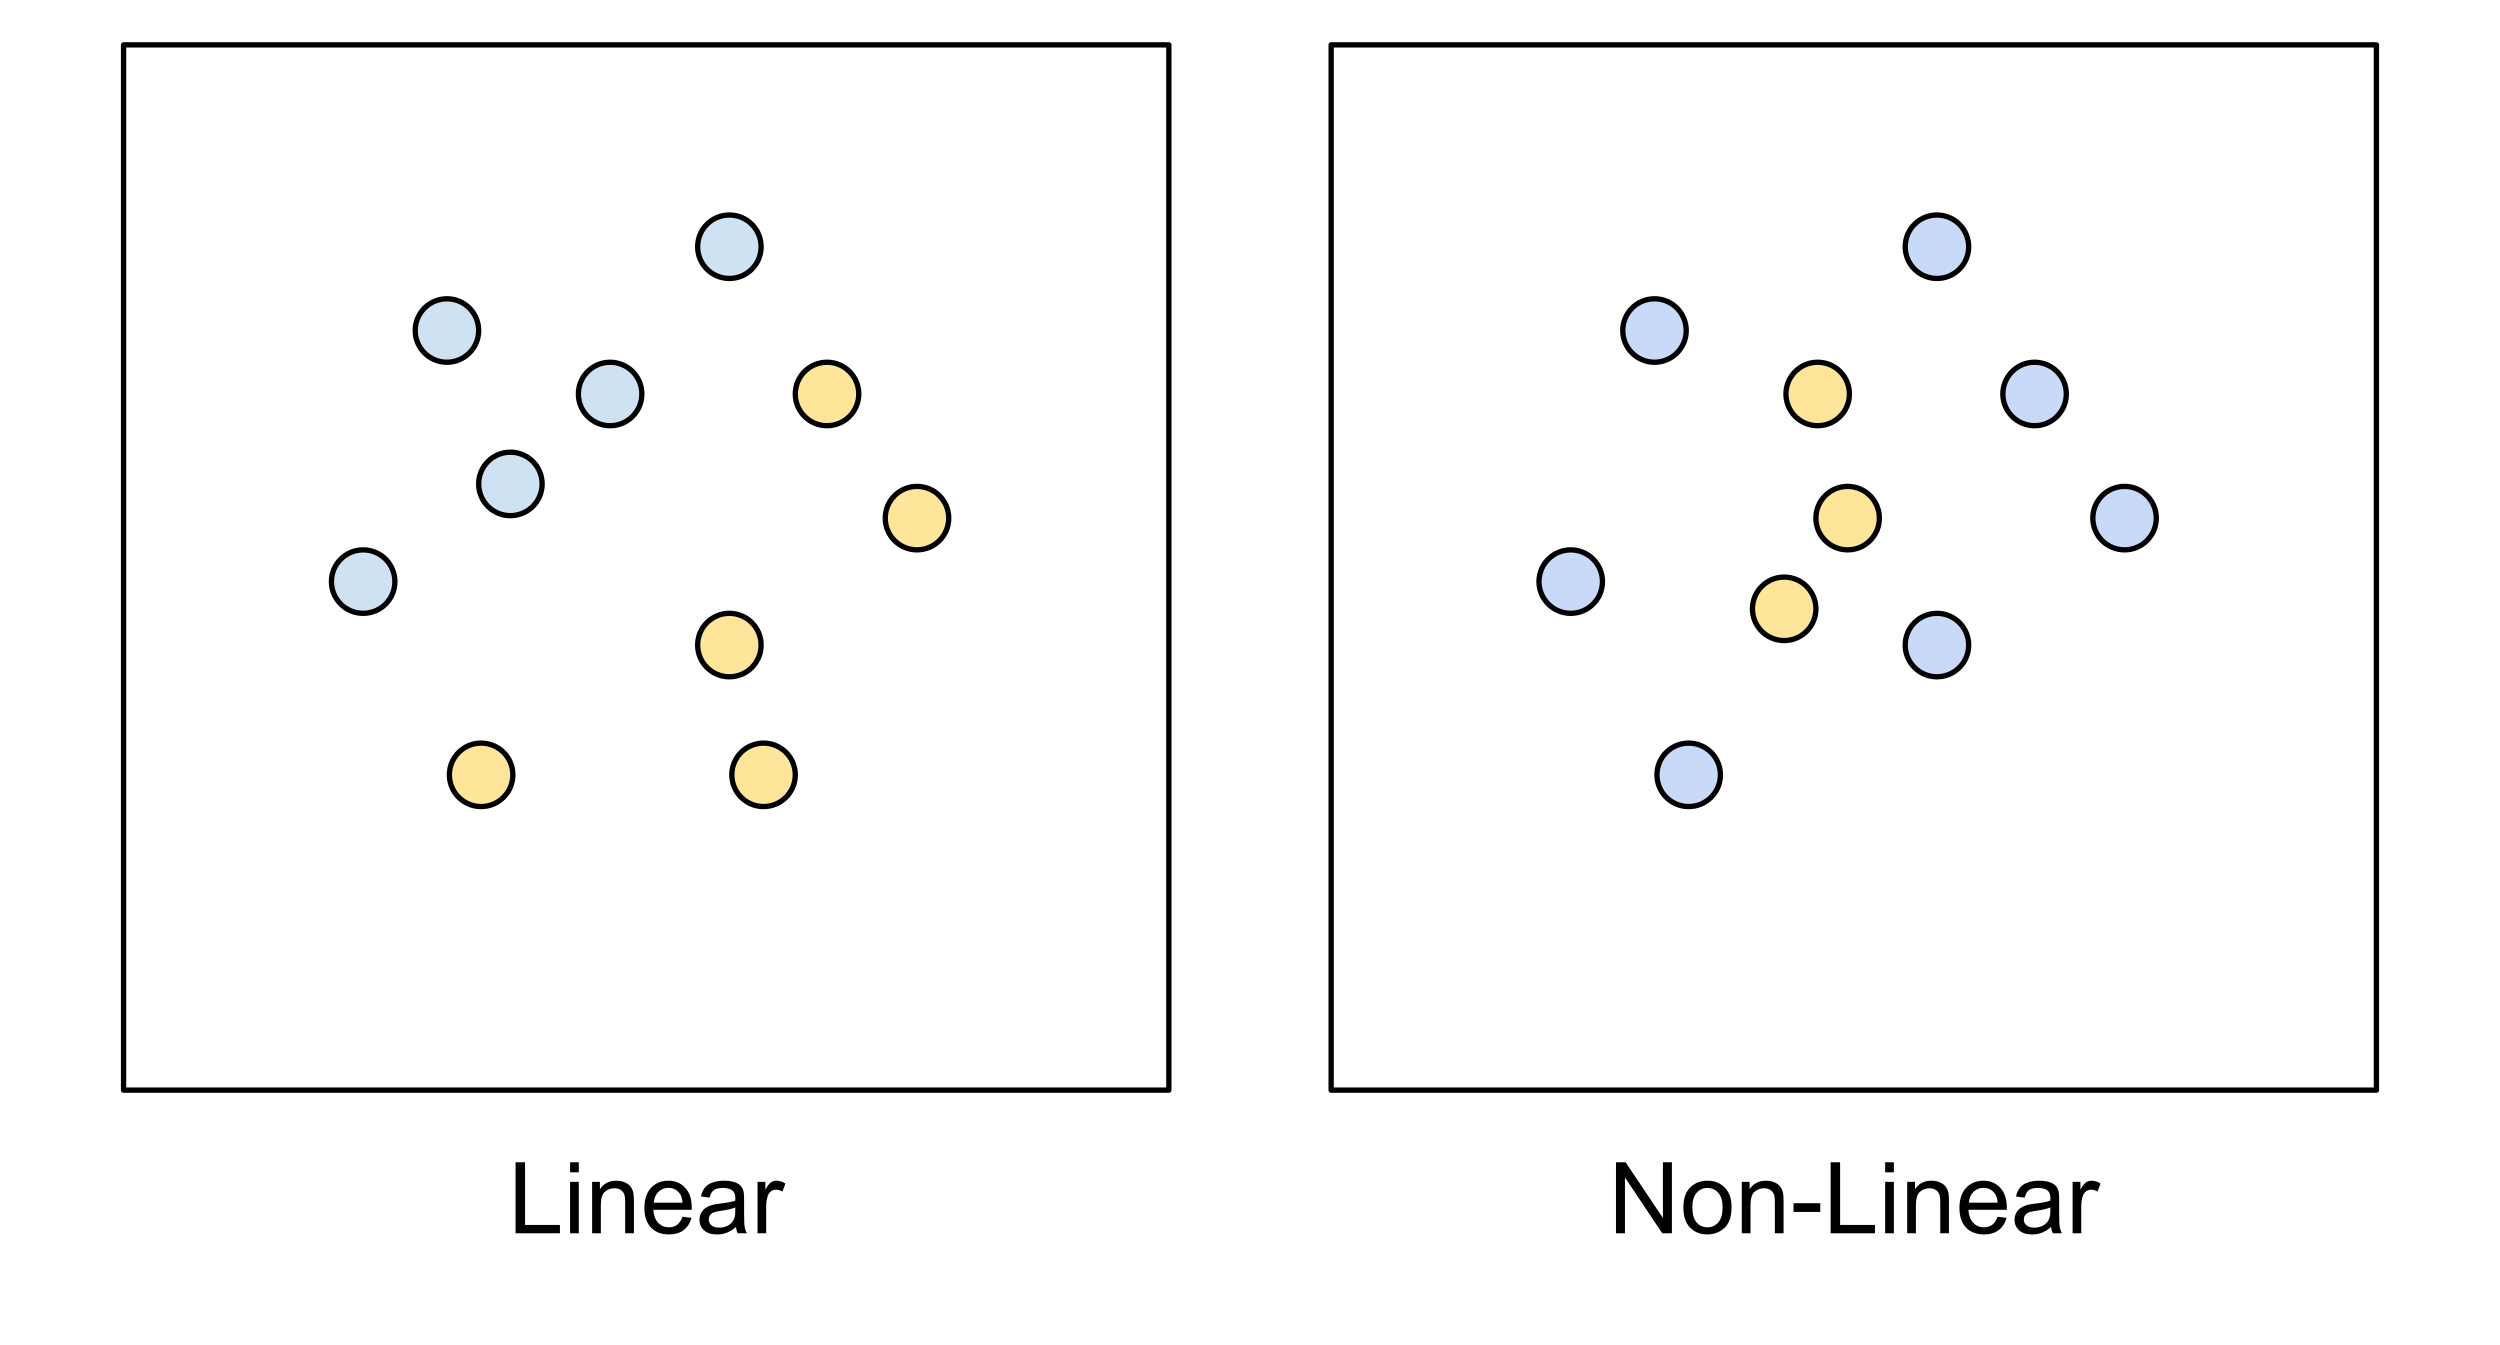 <svg version="1.1" viewBox="0.0 0.0 470.205 253.01" fill="none" stroke="none" stroke-linecap="square" stroke-miterlimit="10" xmlns:xlink="http://www.w3.org/1999/xlink" xmlns="http://www.w3.org/2000/svg"><clipPath id="p.0"><path d="m0 0l470.205 0l0 253.011l-470.205 0l0 -253.011z" clip-rule="nonzero"/></clipPath><g clip-path="url(#p.0)"><path fill="#000000" fill-opacity="0.0" d="m0 0l470.205 0l0 253.011l-470.205 0z" fill-rule="evenodd"/><path fill="#000000" fill-opacity="0.0" d="m23.241 8.441l196.598 0l0 196.598l-196.598 0z" fill-rule="evenodd"/><path stroke="#000000" stroke-width="1.0" stroke-linejoin="round" stroke-linecap="butt" d="m23.241 8.441l196.598 0l0 196.598l-196.598 0z" fill-rule="evenodd"/><path fill="#ffe599" d="m137.643 145.732l0 0c0 -3.296 2.672 -5.969 5.968 -5.969l0 0c1.583 0 3.101 0.629 4.22 1.748c1.119 1.119 1.748 2.637 1.748 4.22l0 0c0 3.296 -2.672 5.969 -5.969 5.969l0 0c-3.296 0 -5.968 -2.672 -5.968 -5.969z" fill-rule="evenodd"/><path stroke="#000000" stroke-width="1.0" stroke-linejoin="round" stroke-linecap="butt" d="m137.643 145.732l0 0c0 -3.296 2.672 -5.969 5.968 -5.969l0 0c1.583 0 3.101 0.629 4.22 1.748c1.119 1.119 1.748 2.637 1.748 4.22l0 0c0 3.296 -2.672 5.969 -5.969 5.969l0 0c-3.296 0 -5.968 -2.672 -5.968 -5.969z" fill-rule="evenodd"/><path fill="#cfe2f3" d="m78.092 62.163l0 0c0 -3.296 2.672 -5.969 5.968 -5.969l0 0c1.583 0 3.101 0.629 4.22 1.748c1.119 1.119 1.748 2.637 1.748 4.22l0 0c0 3.296 -2.672 5.969 -5.969 5.969l0 0c-3.296 0 -5.968 -2.672 -5.968 -5.969z" fill-rule="evenodd"/><path stroke="#000000" stroke-width="1.0" stroke-linejoin="round" stroke-linecap="butt" d="m78.092 62.163l0 0c0 -3.296 2.672 -5.969 5.968 -5.969l0 0c1.583 0 3.101 0.629 4.22 1.748c1.119 1.119 1.748 2.637 1.748 4.22l0 0c0 3.296 -2.672 5.969 -5.969 5.969l0 0c-3.296 0 -5.968 -2.672 -5.968 -5.969z" fill-rule="evenodd"/><path fill="#cfe2f3" d="m90.029 91.018l0 0c0 -3.296 2.672 -5.969 5.969 -5.969l0 0c1.583 0 3.101 0.629 4.22 1.748c1.119 1.119 1.748 2.637 1.748 4.22l0 0c0 3.296 -2.672 5.969 -5.969 5.969l0 0c-3.296 0 -5.969 -2.672 -5.969 -5.969z" fill-rule="evenodd"/><path stroke="#000000" stroke-width="1.0" stroke-linejoin="round" stroke-linecap="butt" d="m90.029 91.018l0 0c0 -3.296 2.672 -5.969 5.969 -5.969l0 0c1.583 0 3.101 0.629 4.22 1.748c1.119 1.119 1.748 2.637 1.748 4.22l0 0c0 3.296 -2.672 5.969 -5.969 5.969l0 0c-3.296 0 -5.969 -2.672 -5.969 -5.969z" fill-rule="evenodd"/><path fill="#ffe599" d="m166.501 97.451l0 0c0 -3.296 2.672 -5.969 5.969 -5.969l0 0c1.583 0 3.101 0.629 4.22 1.748c1.119 1.119 1.748 2.637 1.748 4.22l0 0c0 3.296 -2.672 5.968 -5.969 5.968l0 0c-3.296 0 -5.969 -2.672 -5.969 -5.968z" fill-rule="evenodd"/><path stroke="#000000" stroke-width="1.0" stroke-linejoin="round" stroke-linecap="butt" d="m166.501 97.451l0 0c0 -3.296 2.672 -5.969 5.969 -5.969l0 0c1.583 0 3.101 0.629 4.22 1.748c1.119 1.119 1.748 2.637 1.748 4.22l0 0c0 3.296 -2.672 5.968 -5.969 5.968l0 0c-3.296 0 -5.969 -2.672 -5.969 -5.968z" fill-rule="evenodd"/><path fill="#cfe2f3" d="m108.785 74.1l0 0c0 -3.296 2.672 -5.969 5.969 -5.969l0 0c1.583 0 3.101 0.629 4.22 1.748c1.119 1.119 1.748 2.637 1.748 4.22l0 0c0 3.296 -2.672 5.969 -5.969 5.969l0 0c-3.296 0 -5.969 -2.672 -5.969 -5.969z" fill-rule="evenodd"/><path stroke="#000000" stroke-width="1.0" stroke-linejoin="round" stroke-linecap="butt" d="m108.785 74.1l0 0c0 -3.296 2.672 -5.969 5.969 -5.969l0 0c1.583 0 3.101 0.629 4.22 1.748c1.119 1.119 1.748 2.637 1.748 4.22l0 0c0 3.296 -2.672 5.969 -5.969 5.969l0 0c-3.296 0 -5.969 -2.672 -5.969 -5.969z" fill-rule="evenodd"/><path fill="#cfe2f3" d="m62.336 109.388l0 0c0 -3.296 2.672 -5.969 5.969 -5.969l0 0c1.583 0 3.101 0.629 4.22 1.748c1.119 1.119 1.748 2.637 1.748 4.22l0 0c0 3.296 -2.672 5.969 -5.969 5.969l0 0c-3.296 0 -5.969 -2.672 -5.969 -5.969z" fill-rule="evenodd"/><path stroke="#000000" stroke-width="1.0" stroke-linejoin="round" stroke-linecap="butt" d="m62.336 109.388l0 0c0 -3.296 2.672 -5.969 5.969 -5.969l0 0c1.583 0 3.101 0.629 4.22 1.748c1.119 1.119 1.748 2.637 1.748 4.22l0 0c0 3.296 -2.672 5.969 -5.969 5.969l0 0c-3.296 0 -5.969 -2.672 -5.969 -5.969z" fill-rule="evenodd"/><path fill="#ffe599" d="m149.58 74.1l0 0c0 -3.296 2.672 -5.969 5.969 -5.969l0 0c1.583 0 3.101 0.629 4.22 1.748c1.119 1.119 1.748 2.637 1.748 4.22l0 0c0 3.296 -2.672 5.969 -5.969 5.969l0 0c-3.296 0 -5.969 -2.672 -5.969 -5.969z" fill-rule="evenodd"/><path stroke="#000000" stroke-width="1.0" stroke-linejoin="round" stroke-linecap="butt" d="m149.58 74.1l0 0c0 -3.296 2.672 -5.969 5.969 -5.969l0 0c1.583 0 3.101 0.629 4.22 1.748c1.119 1.119 1.748 2.637 1.748 4.22l0 0c0 3.296 -2.672 5.969 -5.969 5.969l0 0c-3.296 0 -5.969 -2.672 -5.969 -5.969z" fill-rule="evenodd"/><path fill="#cfe2f3" d="m131.215 46.407l0 0c0 -3.296 2.672 -5.969 5.969 -5.969l0 0c1.583 0 3.101 0.629 4.22 1.748c1.119 1.119 1.748 2.637 1.748 4.22l0 0c0 3.296 -2.672 5.969 -5.969 5.969l0 0c-3.296 0 -5.969 -2.672 -5.969 -5.969z" fill-rule="evenodd"/><path stroke="#000000" stroke-width="1.0" stroke-linejoin="round" stroke-linecap="butt" d="m131.215 46.407l0 0c0 -3.296 2.672 -5.969 5.969 -5.969l0 0c1.583 0 3.101 0.629 4.22 1.748c1.119 1.119 1.748 2.637 1.748 4.22l0 0c0 3.296 -2.672 5.969 -5.969 5.969l0 0c-3.296 0 -5.969 -2.672 -5.969 -5.969z" fill-rule="evenodd"/><path fill="#ffe599" d="m131.215 121.325l0 0c0 -3.296 2.672 -5.969 5.969 -5.969l0 0c1.583 0 3.101 0.629 4.22 1.748c1.119 1.119 1.748 2.637 1.748 4.22l0 0c0 3.296 -2.672 5.968 -5.969 5.968l0 0c-3.296 0 -5.969 -2.672 -5.969 -5.968z" fill-rule="evenodd"/><path stroke="#000000" stroke-width="1.0" stroke-linejoin="round" stroke-linecap="butt" d="m131.215 121.325l0 0c0 -3.296 2.672 -5.969 5.969 -5.969l0 0c1.583 0 3.101 0.629 4.22 1.748c1.119 1.119 1.748 2.637 1.748 4.22l0 0c0 3.296 -2.672 5.968 -5.969 5.968l0 0c-3.296 0 -5.969 -2.672 -5.969 -5.968z" fill-rule="evenodd"/><path fill="#ffe599" d="m84.522 145.732l0 0c0 -3.296 2.672 -5.969 5.969 -5.969l0 0c1.583 0 3.101 0.629 4.22 1.748c1.119 1.119 1.748 2.637 1.748 4.22l0 0c0 3.296 -2.672 5.969 -5.969 5.969l0 0c-3.296 0 -5.969 -2.672 -5.969 -5.969z" fill-rule="evenodd"/><path stroke="#000000" stroke-width="1.0" stroke-linejoin="round" stroke-linecap="butt" d="m84.522 145.732l0 0c0 -3.296 2.672 -5.969 5.969 -5.969l0 0c1.583 0 3.101 0.629 4.22 1.748c1.119 1.119 1.748 2.637 1.748 4.22l0 0c0 3.296 -2.672 5.969 -5.969 5.969l0 0c-3.296 0 -5.969 -2.672 -5.969 -5.969z" fill-rule="evenodd"/><path fill="#000000" fill-opacity="0.0" d="m250.362 8.441l196.598 0l0 196.598l-196.598 0z" fill-rule="evenodd"/><path stroke="#000000" stroke-width="1.0" stroke-linejoin="round" stroke-linecap="butt" d="m250.362 8.441l196.598 0l0 196.598l-196.598 0z" fill-rule="evenodd"/><path fill="#ffe599" d="m329.604 114.509l0 0c0 -3.296 2.672 -5.969 5.969 -5.969l0 0c1.583 0 3.101 0.629 4.22 1.748c1.119 1.119 1.748 2.637 1.748 4.22l0 0c0 3.296 -2.672 5.969 -5.969 5.969l0 0c-3.296 0 -5.969 -2.672 -5.969 -5.969z" fill-rule="evenodd"/><path stroke="#000000" stroke-width="1.0" stroke-linejoin="round" stroke-linecap="butt" d="m329.604 114.509l0 0c0 -3.296 2.672 -5.969 5.969 -5.969l0 0c1.583 0 3.101 0.629 4.22 1.748c1.119 1.119 1.748 2.637 1.748 4.22l0 0c0 3.296 -2.672 5.969 -5.969 5.969l0 0c-3.296 0 -5.969 -2.672 -5.969 -5.969z" fill-rule="evenodd"/><path fill="#c9daf8" d="m305.213 62.163l0 0c0 -3.296 2.672 -5.969 5.969 -5.969l0 0c1.583 0 3.101 0.629 4.22 1.748c1.119 1.119 1.748 2.637 1.748 4.22l0 0c0 3.296 -2.672 5.969 -5.969 5.969l0 0c-3.296 0 -5.969 -2.672 -5.969 -5.969z" fill-rule="evenodd"/><path stroke="#000000" stroke-width="1.0" stroke-linejoin="round" stroke-linecap="butt" d="m305.213 62.163l0 0c0 -3.296 2.672 -5.969 5.969 -5.969l0 0c1.583 0 3.101 0.629 4.22 1.748c1.119 1.119 1.748 2.637 1.748 4.22l0 0c0 3.296 -2.672 5.969 -5.969 5.969l0 0c-3.296 0 -5.969 -2.672 -5.969 -5.969z" fill-rule="evenodd"/><path fill="#ffe599" d="m341.539 97.451l0 0c0 -3.296 2.672 -5.969 5.969 -5.969l0 0c1.583 0 3.101 0.629 4.22 1.748c1.119 1.119 1.748 2.637 1.748 4.22l0 0c0 3.296 -2.672 5.968 -5.969 5.968l0 0c-3.296 0 -5.969 -2.672 -5.969 -5.968z" fill-rule="evenodd"/><path stroke="#000000" stroke-width="1.0" stroke-linejoin="round" stroke-linecap="butt" d="m341.539 97.451l0 0c0 -3.296 2.672 -5.969 5.969 -5.969l0 0c1.583 0 3.101 0.629 4.22 1.748c1.119 1.119 1.748 2.637 1.748 4.22l0 0c0 3.296 -2.672 5.968 -5.969 5.968l0 0c-3.296 0 -5.969 -2.672 -5.969 -5.968z" fill-rule="evenodd"/><path fill="#c9daf8" d="m393.622 97.451l0 0c0 -3.296 2.672 -5.969 5.969 -5.969l0 0c1.583 0 3.101 0.629 4.22 1.748c1.119 1.119 1.748 2.637 1.748 4.22l0 0c0 3.296 -2.672 5.968 -5.969 5.968l0 0c-3.296 0 -5.969 -2.672 -5.969 -5.968z" fill-rule="evenodd"/><path stroke="#000000" stroke-width="1.0" stroke-linejoin="round" stroke-linecap="butt" d="m393.622 97.451l0 0c0 -3.296 2.672 -5.969 5.969 -5.969l0 0c1.583 0 3.101 0.629 4.22 1.748c1.119 1.119 1.748 2.637 1.748 4.22l0 0c0 3.296 -2.672 5.968 -5.969 5.968l0 0c-3.296 0 -5.969 -2.672 -5.969 -5.968z" fill-rule="evenodd"/><path fill="#ffe599" d="m335.906 74.1l0 0c0 -3.296 2.672 -5.969 5.969 -5.969l0 0c1.583 0 3.101 0.629 4.22 1.748c1.119 1.119 1.748 2.637 1.748 4.22l0 0c0 3.296 -2.672 5.969 -5.969 5.969l0 0c-3.296 0 -5.969 -2.672 -5.969 -5.969z" fill-rule="evenodd"/><path stroke="#000000" stroke-width="1.0" stroke-linejoin="round" stroke-linecap="butt" d="m335.906 74.1l0 0c0 -3.296 2.672 -5.969 5.969 -5.969l0 0c1.583 0 3.101 0.629 4.22 1.748c1.119 1.119 1.748 2.637 1.748 4.22l0 0c0 3.296 -2.672 5.969 -5.969 5.969l0 0c-3.296 0 -5.969 -2.672 -5.969 -5.969z" fill-rule="evenodd"/><path fill="#c9daf8" d="m289.457 109.388l0 0c0 -3.296 2.672 -5.969 5.969 -5.969l0 0c1.583 0 3.101 0.629 4.22 1.748c1.119 1.119 1.748 2.637 1.748 4.22l0 0c0 3.296 -2.672 5.969 -5.969 5.969l0 0c-3.296 0 -5.969 -2.672 -5.969 -5.969z" fill-rule="evenodd"/><path stroke="#000000" stroke-width="1.0" stroke-linejoin="round" stroke-linecap="butt" d="m289.457 109.388l0 0c0 -3.296 2.672 -5.969 5.969 -5.969l0 0c1.583 0 3.101 0.629 4.22 1.748c1.119 1.119 1.748 2.637 1.748 4.22l0 0c0 3.296 -2.672 5.969 -5.969 5.969l0 0c-3.296 0 -5.969 -2.672 -5.969 -5.969z" fill-rule="evenodd"/><path fill="#c9daf8" d="m376.701 74.1l0 0c0 -3.296 2.672 -5.969 5.969 -5.969l0 0c1.583 0 3.101 0.629 4.22 1.748c1.119 1.119 1.748 2.637 1.748 4.22l0 0c0 3.296 -2.672 5.969 -5.969 5.969l0 0c-3.296 0 -5.969 -2.672 -5.969 -5.969z" fill-rule="evenodd"/><path stroke="#000000" stroke-width="1.0" stroke-linejoin="round" stroke-linecap="butt" d="m376.701 74.1l0 0c0 -3.296 2.672 -5.969 5.969 -5.969l0 0c1.583 0 3.101 0.629 4.22 1.748c1.119 1.119 1.748 2.637 1.748 4.22l0 0c0 3.296 -2.672 5.969 -5.969 5.969l0 0c-3.296 0 -5.969 -2.672 -5.969 -5.969z" fill-rule="evenodd"/><path fill="#c9daf8" d="m358.336 46.407l0 0c0 -3.296 2.672 -5.969 5.969 -5.969l0 0c1.583 0 3.101 0.629 4.22 1.748c1.119 1.119 1.748 2.637 1.748 4.22l0 0c0 3.296 -2.672 5.969 -5.969 5.969l0 0c-3.296 0 -5.969 -2.672 -5.969 -5.969z" fill-rule="evenodd"/><path stroke="#000000" stroke-width="1.0" stroke-linejoin="round" stroke-linecap="butt" d="m358.336 46.407l0 0c0 -3.296 2.672 -5.969 5.969 -5.969l0 0c1.583 0 3.101 0.629 4.22 1.748c1.119 1.119 1.748 2.637 1.748 4.22l0 0c0 3.296 -2.672 5.969 -5.969 5.969l0 0c-3.296 0 -5.969 -2.672 -5.969 -5.969z" fill-rule="evenodd"/><path fill="#c9daf8" d="m358.336 121.325l0 0c0 -3.296 2.672 -5.969 5.969 -5.969l0 0c1.583 0 3.101 0.629 4.22 1.748c1.119 1.119 1.748 2.637 1.748 4.22l0 0c0 3.296 -2.672 5.968 -5.969 5.968l0 0c-3.296 0 -5.969 -2.672 -5.969 -5.968z" fill-rule="evenodd"/><path stroke="#000000" stroke-width="1.0" stroke-linejoin="round" stroke-linecap="butt" d="m358.336 121.325l0 0c0 -3.296 2.672 -5.969 5.969 -5.969l0 0c1.583 0 3.101 0.629 4.22 1.748c1.119 1.119 1.748 2.637 1.748 4.22l0 0c0 3.296 -2.672 5.968 -5.969 5.968l0 0c-3.296 0 -5.969 -2.672 -5.969 -5.968z" fill-rule="evenodd"/><path fill="#c9daf8" d="m311.643 145.732l0 0c0 -3.296 2.672 -5.969 5.969 -5.969l0 0c1.583 0 3.101 0.629 4.22 1.748c1.119 1.119 1.748 2.637 1.748 4.22l0 0c0 3.296 -2.672 5.969 -5.969 5.969l0 0c-3.296 0 -5.969 -2.672 -5.969 -5.969z" fill-rule="evenodd"/><path stroke="#000000" stroke-width="1.0" stroke-linejoin="round" stroke-linecap="butt" d="m311.643 145.732l0 0c0 -3.296 2.672 -5.969 5.969 -5.969l0 0c1.583 0 3.101 0.629 4.22 1.748c1.119 1.119 1.748 2.637 1.748 4.22l0 0c0 3.296 -2.672 5.969 -5.969 5.969l0 0c-3.296 0 -5.969 -2.672 -5.969 -5.969z" fill-rule="evenodd"/><path fill="#000000" fill-opacity="0.0" d="m23.243 205.04l196.598 0l0 39.528l-196.598 0z" fill-rule="evenodd"/><path fill="#000000" d="m96.971 231.96l0 -13.359l1.781 0l0 11.781l6.562 0l0 1.578l-8.344 0zm10.251 -11.469l0 -1.891l1.641 0l0 1.891l-1.641 0zm0 11.469l0 -9.672l1.641 0l0 9.672l-1.641 0zm4.145 0l0 -9.672l1.469 0l0 1.375q1.062 -1.594 3.078 -1.594q0.875 0 1.609 0.312q0.734 0.312 1.094 0.828q0.375 0.5 0.516 1.203q0.094 0.453 0.094 1.594l0 5.953l-1.641 0l0 -5.891q0 -1.0 -0.203 -1.484q-0.188 -0.5 -0.672 -0.797q-0.484 -0.297 -1.141 -0.297q-1.047 0 -1.812 0.672q-0.75 0.656 -0.75 2.516l0 5.281l-1.641 0zm17.001 -3.109l1.688 0.203q-0.406 1.484 -1.484 2.312q-1.078 0.812 -2.766 0.812q-2.125 0 -3.375 -1.297q-1.234 -1.312 -1.234 -3.672q0 -2.453 1.25 -3.797q1.266 -1.344 3.266 -1.344q1.938 0 3.156 1.328q1.234 1.312 1.234 3.703q0 0.156 0 0.438l-7.219 0q0.094 1.594 0.906 2.453q0.812 0.844 2.016 0.844q0.906 0 1.547 -0.469q0.641 -0.484 1.016 -1.516zm-5.391 -2.656l5.406 0q-0.109 -1.219 -0.625 -1.828q-0.781 -0.953 -2.031 -0.953q-1.125 0 -1.906 0.766q-0.766 0.75 -0.844 2.016zm15.454 4.578q-0.922 0.766 -1.766 1.094q-0.828 0.312 -1.797 0.312q-1.594 0 -2.453 -0.781q-0.859 -0.781 -0.859 -1.984q0 -0.719 0.328 -1.297q0.328 -0.594 0.844 -0.938q0.531 -0.359 1.188 -0.547q0.469 -0.125 1.453 -0.25q1.984 -0.234 2.922 -0.562q0.016 -0.344 0.016 -0.422q0 -1.0 -0.469 -1.422q-0.625 -0.547 -1.875 -0.547q-1.156 0 -1.703 0.406q-0.547 0.406 -0.812 1.422l-1.609 -0.219q0.219 -1.016 0.719 -1.641q0.5 -0.641 1.453 -0.984q0.953 -0.344 2.188 -0.344q1.25 0 2.016 0.297q0.781 0.281 1.141 0.734q0.375 0.438 0.516 1.109q0.078 0.422 0.078 1.516l0 2.188q0 2.281 0.109 2.891q0.109 0.594 0.406 1.156l-1.703 0q-0.266 -0.516 -0.328 -1.188zm-0.141 -3.672q-0.891 0.375 -2.672 0.625q-1.016 0.141 -1.438 0.328q-0.422 0.188 -0.656 0.531q-0.219 0.344 -0.219 0.781q0 0.656 0.5 1.094q0.5 0.438 1.453 0.438q0.938 0 1.672 -0.406q0.75 -0.422 1.094 -1.141q0.266 -0.562 0.266 -1.641l0 -0.609zm4.188 4.859l0 -9.672l1.469 0l0 1.469q0.562 -1.031 1.031 -1.359q0.484 -0.328 1.062 -0.328q0.828 0 1.688 0.531l-0.562 1.516q-0.609 -0.359 -1.203 -0.359q-0.547 0 -0.969 0.328q-0.422 0.328 -0.609 0.891q-0.281 0.875 -0.281 1.922l0 5.062l-1.625 0z" fill-rule="nonzero"/><path fill="#000000" fill-opacity="0.0" d="m250.364 205.04l196.598 0l0 39.528l-196.598 0z" fill-rule="evenodd"/><path fill="#000000" d="m303.936 231.96l0 -13.359l1.812 0l7.016 10.484l0 -10.484l1.688 0l0 13.359l-1.812 0l-7.016 -10.5l0 10.5l-1.688 0zm12.676 -4.844q0 -2.688 1.484 -3.969q1.25 -1.078 3.047 -1.078q2.0 0 3.266 1.312q1.266 1.297 1.266 3.609q0 1.859 -0.562 2.938q-0.562 1.062 -1.641 1.656q-1.062 0.594 -2.328 0.594q-2.031 0 -3.281 -1.297q-1.25 -1.312 -1.25 -3.766zm1.688 0q0 1.859 0.797 2.797q0.812 0.922 2.047 0.922q1.219 0 2.031 -0.922q0.812 -0.938 0.812 -2.844q0 -1.797 -0.812 -2.719q-0.812 -0.922 -2.031 -0.922q-1.234 0 -2.047 0.922q-0.797 0.906 -0.797 2.766zm9.298 4.844l0 -9.672l1.469 0l0 1.375q1.062 -1.594 3.078 -1.594q0.875 0 1.609 0.312q0.734 0.312 1.094 0.828q0.375 0.5 0.516 1.203q0.094 0.453 0.094 1.594l0 5.953l-1.641 0l0 -5.891q0 -1.0 -0.203 -1.484q-0.188 -0.5 -0.672 -0.797q-0.484 -0.297 -1.141 -0.297q-1.047 0 -1.812 0.672q-0.75 0.656 -0.75 2.516l0 5.281l-1.641 0zm9.735 -4.016l0 -1.641l5.031 0l0 1.641l-5.031 0zm6.978 4.016l0 -13.359l1.781 0l0 11.781l6.562 0l0 1.578l-8.344 0zm10.251 -11.469l0 -1.891l1.641 0l0 1.891l-1.641 0zm0 11.469l0 -9.672l1.641 0l0 9.672l-1.641 0zm4.145 0l0 -9.672l1.469 0l0 1.375q1.062 -1.594 3.078 -1.594q0.875 0 1.609 0.312q0.734 0.312 1.094 0.828q0.375 0.5 0.516 1.203q0.094 0.453 0.094 1.594l0 5.953l-1.641 0l0 -5.891q0 -1.0 -0.203 -1.484q-0.188 -0.5 -0.672 -0.797q-0.484 -0.297 -1.141 -0.297q-1.047 0 -1.812 0.672q-0.75 0.656 -0.75 2.516l0 5.281l-1.641 0zm17.001 -3.109l1.688 0.203q-0.406 1.484 -1.484 2.312q-1.078 0.812 -2.766 0.812q-2.125 0 -3.375 -1.297q-1.234 -1.312 -1.234 -3.672q0 -2.453 1.25 -3.797q1.266 -1.344 3.266 -1.344q1.938 0 3.156 1.328q1.234 1.312 1.234 3.703q0 0.156 0 0.438l-7.219 0q0.094 1.594 0.906 2.453q0.812 0.844 2.016 0.844q0.906 0 1.547 -0.469q0.641 -0.484 1.016 -1.516zm-5.391 -2.656l5.406 0q-0.109 -1.219 -0.625 -1.828q-0.781 -0.953 -2.031 -0.953q-1.125 0 -1.906 0.766q-0.766 0.75 -0.844 2.016zm15.454 4.578q-0.922 0.766 -1.766 1.094q-0.828 0.312 -1.797 0.312q-1.594 0 -2.453 -0.781q-0.859 -0.781 -0.859 -1.984q0 -0.719 0.328 -1.297q0.328 -0.594 0.844 -0.938q0.531 -0.359 1.188 -0.547q0.469 -0.125 1.453 -0.25q1.984 -0.234 2.922 -0.562q0.016 -0.344 0.016 -0.422q0 -1.0 -0.469 -1.422q-0.625 -0.547 -1.875 -0.547q-1.156 0 -1.703 0.406q-0.547 0.406 -0.812 1.422l-1.609 -0.219q0.219 -1.016 0.719 -1.641q0.5 -0.641 1.453 -0.984q0.953 -0.344 2.188 -0.344q1.25 0 2.016 0.297q0.781 0.281 1.141 0.734q0.375 0.438 0.516 1.109q0.078 0.422 0.078 1.516l0 2.188q0 2.281 0.109 2.891q0.109 0.594 0.406 1.156l-1.703 0q-0.266 -0.516 -0.328 -1.188zm-0.141 -3.672q-0.891 0.375 -2.672 0.625q-1.016 0.141 -1.438 0.328q-0.422 0.188 -0.656 0.531q-0.219 0.344 -0.219 0.781q0 0.656 0.5 1.094q0.5 0.438 1.453 0.438q0.938 0 1.672 -0.406q0.75 -0.422 1.094 -1.141q0.266 -0.562 0.266 -1.641l0 -0.609zm4.188 4.859l0 -9.672l1.469 0l0 1.469q0.562 -1.031 1.031 -1.359q0.484 -0.328 1.062 -0.328q0.828 0 1.688 0.531l-0.562 1.516q-0.609 -0.359 -1.203 -0.359q-0.547 0 -0.969 0.328q-0.422 0.328 -0.609 0.891q-0.281 0.875 -0.281 1.922l0 5.062l-1.625 0z" fill-rule="nonzero"/></g></svg>